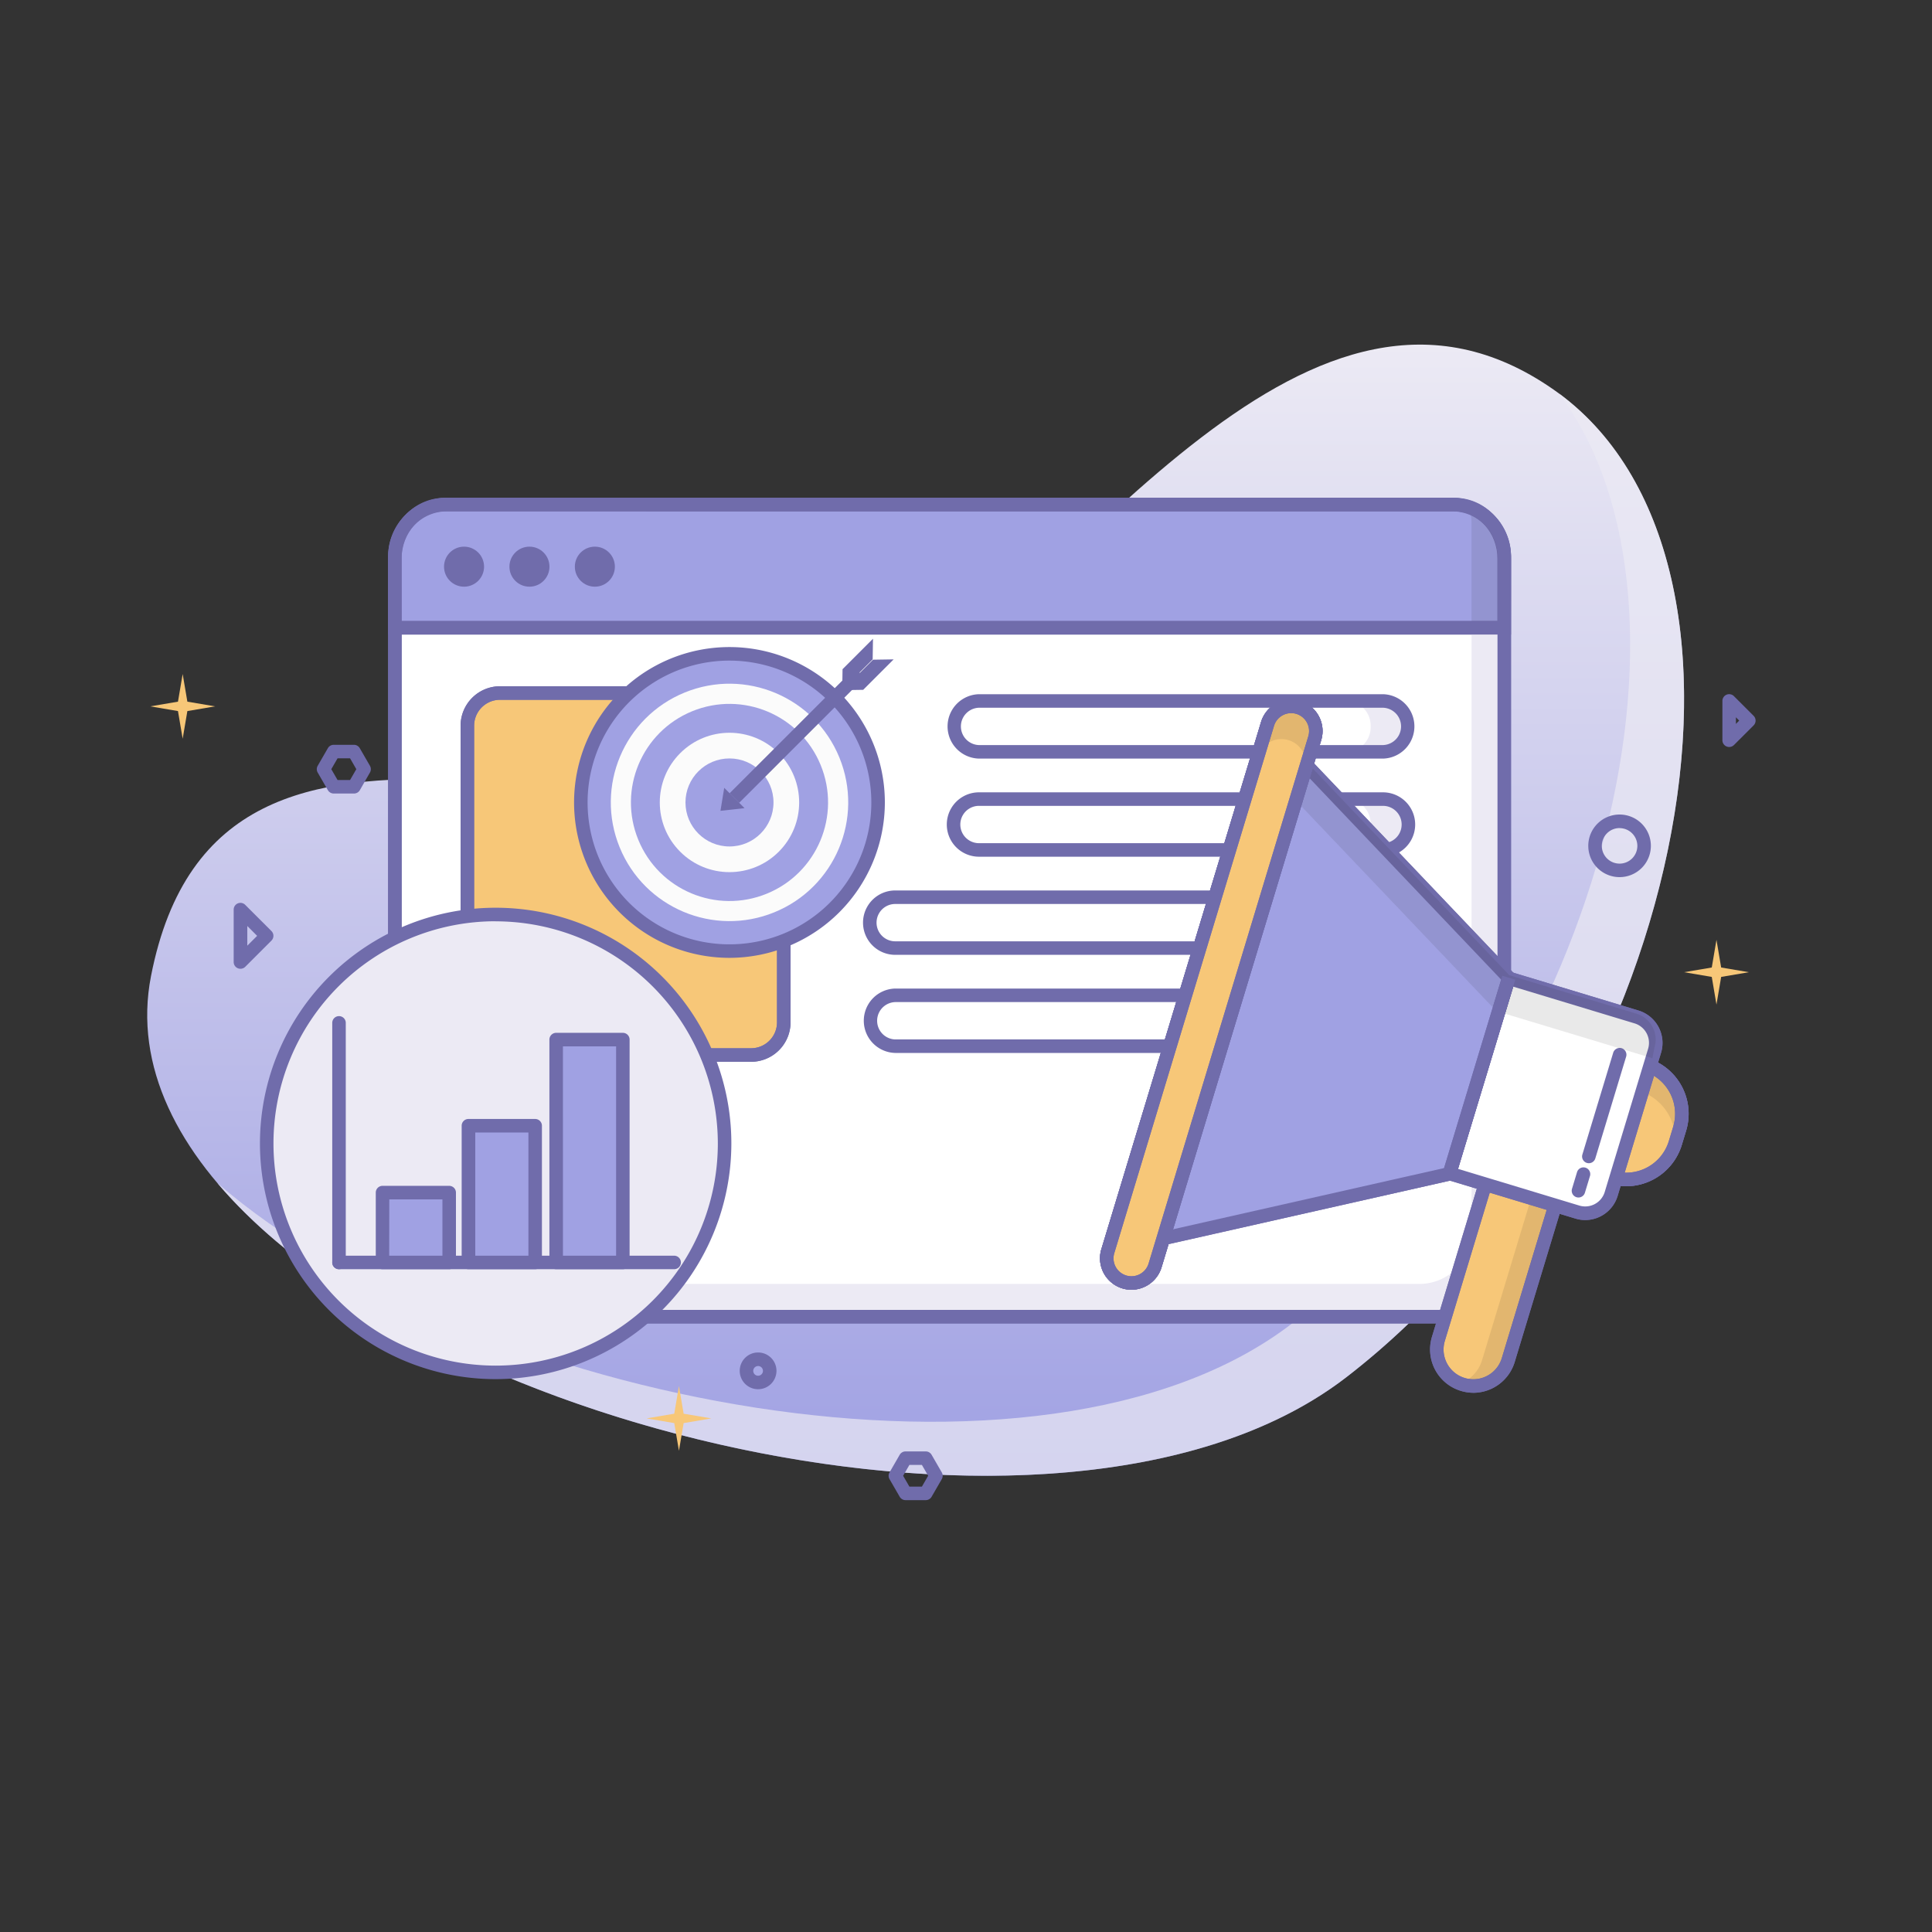 <svg id="Layer_1" data-name="Layer 1" xmlns="http://www.w3.org/2000/svg" xmlns:xlink="http://www.w3.org/1999/xlink" viewBox="0 0 1000 1000"><rect x="0" y="0" width="1000" height="1000" fill="#333333" stroke="none"/><defs><style>.cls-1{fill:url(#linear-gradient);}.cls-2,.cls-6{fill:#eceaf4;}.cls-2{opacity:0.7;}.cls-3{fill:#fff;}.cls-4{fill:#706cab;}.cls-5{fill:#a0a1e3;}.cls-7{fill:#231f20;opacity:0.1;}.cls-8{fill:#f7c778;}.cls-9{fill:#e2e0f0;}.cls-10{fill:#fbfbfb;}</style><linearGradient id="linear-gradient" x1="473.94" y1="763.86" x2="473.94" y2="178.37" gradientUnits="userSpaceOnUse"><stop offset="0" stop-color="#a0a1e3"/><stop offset="1" stop-color="#eceaf4"/></linearGradient></defs><title>Artboard 2</title><path class="cls-1" d="M78.15,505.26c36.35-186.27,261-43.35,372-126S678.44,113.94,804.08,201.62,872.4,577.38,696.87,712.84,41.8,691.53,78.15,505.26Z"/><path class="cls-2" d="M807,203.7c82.87,110.88,20.85,358.57-138.05,481.19C539.19,785,243.47,725.51,112.6,612.46,223.3,743,556.82,820.91,696.87,712.84,871,578.43,928.82,293.76,807,203.7Z"/><rect class="cls-3" x="204.39" y="261.18" width="574.22" height="420.31" rx="26.88" ry="26.88"/><path class="cls-4" d="M751.73,685H231.26a30.41,30.41,0,0,1-30.37-30.38V288.06a30.41,30.41,0,0,1,30.37-30.38H751.73a30.41,30.41,0,0,1,30.37,30.38V654.61A30.41,30.41,0,0,1,751.73,685ZM231.26,264.68a23.4,23.4,0,0,0-23.37,23.38V654.61A23.4,23.4,0,0,0,231.26,678H751.73a23.4,23.4,0,0,0,23.37-23.38V288.06a23.4,23.4,0,0,0-23.37-23.38Z"/><path class="cls-5" d="M753,261.18H230c-14.11,0-25.65,12.67-25.65,28.16v35.6H778.6v-35.6C778.6,273.85,767.06,261.18,753,261.18Z"/><path class="cls-4" d="M782.1,328.44H200.89v-39.1c0-17.45,13.07-31.66,29.15-31.66H753c16.08,0,29.15,14.21,29.15,31.66Zm-574.21-7H775.1v-32.1c0-13.59-9.93-24.66-22.15-24.66H230c-12.22,0-22.15,11.07-22.15,24.66Z"/><circle class="cls-4" cx="240.19" cy="293.31" r="10.36"/><circle class="cls-4" cx="274.04" cy="293.31" r="10.36"/><circle class="cls-4" cx="307.9" cy="293.31" r="10.36"/><path class="cls-6" d="M761.68,324.94V637.69a27,27,0,0,1-26.88,26.87H214.34a26.45,26.45,0,0,1-8.53-1.42,27,27,0,0,0,25.45,18.35H751.73a27,27,0,0,0,26.87-26.88V324.94Z"/><path class="cls-7" d="M761.68,324.94H778.6V288.06a27,27,0,0,0-18.34-25.46,26.82,26.82,0,0,1,1.42,8.53Z"/><rect class="cls-4" x="204.39" y="321.44" width="574.22" height="7"/><path class="cls-4" d="M751.73,685H231.26a30.41,30.41,0,0,1-30.37-30.38V288.06a30.41,30.41,0,0,1,30.37-30.38H751.73a30.41,30.41,0,0,1,30.37,30.38V654.61A30.41,30.41,0,0,1,751.73,685ZM231.26,264.68a23.4,23.4,0,0,0-23.37,23.38V654.61A23.4,23.4,0,0,0,231.26,678H751.73a23.4,23.4,0,0,0,23.37-23.38V288.06a23.4,23.4,0,0,0-23.37-23.38Z"/><rect class="cls-8" x="241.9" y="358.7" width="163.78" height="187.38" rx="16.93" ry="16.93"/><path class="cls-4" d="M388.76,549.58H258.83a20.45,20.45,0,0,1-20.43-20.43V375.63a20.46,20.46,0,0,1,20.43-20.43H388.76a20.46,20.46,0,0,1,20.43,20.43V529.15A20.45,20.45,0,0,1,388.76,549.58ZM258.83,362.2a13.45,13.45,0,0,0-13.43,13.43V529.15a13.45,13.45,0,0,0,13.43,13.43H388.76a13.45,13.45,0,0,0,13.43-13.43V375.63a13.45,13.45,0,0,0-13.43-13.43Z"/><path class="cls-6" d="M715.83,362.82h-19a12.65,12.65,0,0,1,12.6,12.61v1.11a12.65,12.65,0,0,1-12.6,12.61h19A13.21,13.21,0,0,0,729,376h0A13.21,13.21,0,0,0,715.83,362.82Z"/><path class="cls-4" d="M715.83,392.65H506.72a16.67,16.67,0,0,1,0-33.33H715.83a16.67,16.67,0,0,1,0,33.33ZM506.72,366.32a9.67,9.67,0,0,0,0,19.33H715.83a9.67,9.67,0,0,0,0-19.33Z"/><path class="cls-6" d="M715.83,413.61h-19a12.64,12.64,0,0,1,12.6,12.6v1.12a12.64,12.64,0,0,1-12.6,12.6h19A13.2,13.2,0,0,0,729,426.77h0A13.2,13.2,0,0,0,715.83,413.61Z"/><path class="cls-4" d="M715.83,443.43H506.72a16.66,16.66,0,0,1,0-33.32H715.83a16.66,16.66,0,0,1,0,33.32ZM506.72,417.11a9.66,9.66,0,0,0,0,19.32H715.83a9.66,9.66,0,0,0,0-19.32Z"/><path class="cls-6" d="M715.83,464.4h-19a12.64,12.64,0,0,1,12.6,12.6v1.12a12.64,12.64,0,0,1-12.6,12.6h19A13.2,13.2,0,0,0,729,477.56h0A13.2,13.2,0,0,0,715.83,464.4Z"/><path class="cls-4" d="M715.83,494.22H463.36a16.66,16.66,0,1,1,0-33.32H715.83a16.66,16.66,0,0,1,0,33.32ZM463.36,467.9a9.66,9.66,0,1,0,0,19.32H715.83a9.66,9.66,0,0,0,0-19.32Z"/><path class="cls-6" d="M715.83,515.18h-19a12.65,12.65,0,0,1,12.6,12.61v1.11a12.65,12.65,0,0,1-12.6,12.61h19A13.21,13.21,0,0,0,729,528.34h0A13.21,13.21,0,0,0,715.83,515.18Z"/><path class="cls-4" d="M715.83,545H463.36a16.67,16.67,0,0,1,0-33.33H715.83a16.67,16.67,0,0,1,0,33.33ZM463.36,518.68a9.67,9.67,0,0,0,0,19.33H715.83a9.67,9.67,0,0,0,0-19.33Z"/><path class="cls-4" d="M388.76,549.58H258.83a20.45,20.45,0,0,1-20.43-20.43V375.63a20.46,20.46,0,0,1,20.43-20.43H388.76a20.46,20.46,0,0,1,20.43,20.43V529.15A20.45,20.45,0,0,1,388.76,549.58ZM258.83,362.2a13.45,13.45,0,0,0-13.43,13.43V529.15a13.45,13.45,0,0,0,13.43,13.43H388.76a13.45,13.45,0,0,0,13.43-13.43V375.63a13.45,13.45,0,0,0-13.43-13.43Z"/><path class="cls-3" d="M851.64,551.06a26.61,26.61,0,0,1,17.75,33.18l-2.24,7.39A26.61,26.61,0,0,1,834,609.38l-4.11-1.24,17.67-58.33Z"/><path class="cls-4" d="M841.72,614a30.3,30.3,0,0,1-8.76-1.31l-4.11-1.24a3.52,3.52,0,0,1-2.34-4.37l17.67-58.32a3.5,3.5,0,0,1,4.36-2.34l4.11,1.25a30.11,30.11,0,0,1,20.09,37.54l-2.24,7.39A30.17,30.17,0,0,1,841.72,614Zm-7.49-8.24.75.23a23.11,23.11,0,0,0,28.82-15.42l2.24-7.39a23.1,23.1,0,0,0-15.42-28.81h0l-.76-.23Z"/><path class="cls-8" d="M851.64,551.06a26.61,26.61,0,0,1,17.75,33.18l-2.24,7.39A26.61,26.61,0,0,1,834,609.38l-4.11-1.24,17.67-58.33Z"/><path class="cls-4" d="M841.72,614a30.3,30.3,0,0,1-8.76-1.31l-4.11-1.24a3.52,3.52,0,0,1-2.34-4.37l17.67-58.32a3.5,3.5,0,0,1,4.36-2.34l4.11,1.25a30.11,30.11,0,0,1,20.09,37.54l-2.24,7.39A30.17,30.17,0,0,1,841.72,614Zm-7.49-8.24.75.23a23.11,23.11,0,0,0,28.82-15.42l2.24-7.39a23.1,23.1,0,0,0-15.42-28.81h0l-.76-.23Z"/><path class="cls-7" d="M851.64,551.06l-4.11-1.25-3.39,13.55,4.11,1.24a26.6,26.6,0,0,1,18.82,27.26,2.09,2.09,0,0,1,.08-.23l2.24-7.39A26.61,26.61,0,0,0,851.64,551.06Z"/><path class="cls-4" d="M841.72,614a30.3,30.3,0,0,1-8.76-1.31l-4.11-1.24a3.52,3.52,0,0,1-2.34-4.37l17.67-58.32a3.5,3.5,0,0,1,4.36-2.34l4.11,1.25a30.11,30.11,0,0,1,20.09,37.54l-2.24,7.39A30.17,30.17,0,0,1,841.72,614Zm-7.49-8.24.75.23a23.11,23.11,0,0,0,28.82-15.42l2.24-7.39a23.1,23.1,0,0,0-15.42-28.81h0l-.76-.23Z"/><path class="cls-8" d="M775.6,590.36,744.51,693a18.89,18.89,0,1,0,36.16,11l31.09-102.66Z"/><path class="cls-4" d="M762.61,720.9a22.51,22.51,0,0,1-6.53-1A22.39,22.39,0,0,1,741.16,692l31.09-102.66a3.5,3.5,0,0,1,4.37-2.33l36.16,11a3.49,3.49,0,0,1,2.33,4.36L784,705a22.46,22.46,0,0,1-21.41,15.91Zm15.33-126.18L747.86,694A15.39,15.39,0,0,0,777.32,703l30.08-99.32Z"/><path class="cls-7" d="M775.6,590.36l-1.13,3.75,23.75,7.2L767.12,704a18.86,18.86,0,0,1-11.31,12.15c.42.16.85.33,1.29.46A18.9,18.9,0,0,0,780.67,704l31.09-102.66Z"/><path class="cls-4" d="M762.61,720.9a22.51,22.51,0,0,1-6.53-1A22.39,22.39,0,0,1,741.16,692l31.09-102.66a3.5,3.5,0,0,1,4.37-2.33l36.16,11a3.49,3.49,0,0,1,2.33,4.36L784,705a22.46,22.46,0,0,1-21.41,15.91Zm15.33-126.18L747.86,694A15.39,15.39,0,0,0,777.32,703l30.08-99.32Z"/><path class="cls-3" d="M847,526.35a14,14,0,0,1,9.37,17.51L833.94,618a14,14,0,0,1-17.5,9.36l-66.13-20,30.6-101Z"/><path class="cls-4" d="M820.5,631.49a17.13,17.13,0,0,1-5.07-.76l-66.14-20a3.49,3.49,0,0,1-2.33-4.36l30.6-101a3.5,3.5,0,0,1,4.37-2.33l66.13,20a17.54,17.54,0,0,1,11.7,21.87L837.29,619A17.56,17.56,0,0,1,820.5,631.49ZM754.67,605l62.79,19a10.54,10.54,0,0,0,13.13-7l22.47-74.16a10.54,10.54,0,0,0-7-13.14h0l-62.78-19Z"/><path class="cls-3" d="M847,526.35a14,14,0,0,1,9.37,17.51L833.94,618a14,14,0,0,1-17.5,9.36l-66.13-20,30.6-101Z"/><path class="cls-4" d="M820.5,631.49a17.13,17.13,0,0,1-5.07-.76l-66.14-20a3.49,3.49,0,0,1-2.33-4.36l30.6-101a3.5,3.5,0,0,1,4.37-2.33l66.13,20a17.54,17.54,0,0,1,11.7,21.87L837.29,619A17.56,17.56,0,0,1,820.5,631.49ZM754.67,605l62.79,19a10.54,10.54,0,0,0,13.13-7l22.47-74.16a10.54,10.54,0,0,0-7-13.14h0l-62.78-19Z"/><path class="cls-9" d="M819.66,607.59,817,616.33"/><path class="cls-4" d="M817,619.83a3.6,3.6,0,0,1-1-.15,3.5,3.5,0,0,1-2.33-4.37l2.64-8.74a3.5,3.5,0,0,1,6.7,2l-2.65,8.74A3.49,3.49,0,0,1,817,619.83Z"/><path class="cls-9" d="M838.29,546.08l-15.9,52.5"/><path class="cls-4" d="M822.39,602.08a3.5,3.5,0,0,1-3.35-4.52l15.9-52.49a3.5,3.5,0,1,1,6.7,2l-15.9,52.49A3.5,3.5,0,0,1,822.39,602.08Z"/><polygon class="cls-3" points="592.36 643.21 750.24 607.56 780.97 506.11 669.41 388.85 592.36 643.21"/><path class="cls-4" d="M592.36,646.71a3.51,3.51,0,0,1-3.35-4.52l77-254.36a3.5,3.5,0,0,1,5.89-1.39L783.51,503.7a3.48,3.48,0,0,1,.81,3.43L753.59,608.57A3.49,3.49,0,0,1,751,611L593.13,646.62A3.31,3.31,0,0,1,592.36,646.71ZM671,395.62,597.45,638.47l150-33.88L777,507.05Z"/><path class="cls-3" d="M672,366.16h0a12.82,12.82,0,0,1,8.52,15.93L597.86,655a12.8,12.8,0,0,1-15.92,8.52h0a12.81,12.81,0,0,1-8.53-15.93l82.67-272.91A12.82,12.82,0,0,1,672,366.16Z"/><path class="cls-4" d="M585.63,667.57a16.29,16.29,0,0,1-15.57-21l82.67-272.91A16.29,16.29,0,0,1,673,362.81h0a16.29,16.29,0,0,1,10.86,20.29L601.21,656a16.33,16.33,0,0,1-15.58,11.56Zm82.68-298.46a9.29,9.29,0,0,0-8.88,6.59L576.76,648.61A9.27,9.27,0,0,0,594.51,654l82.67-272.91A9.31,9.31,0,0,0,671,369.51h0A9.33,9.33,0,0,0,668.31,369.11Z"/><polygon class="cls-5" points="592.36 643.21 750.24 607.56 780.97 506.11 669.41 388.85 592.36 643.21"/><path class="cls-4" d="M592.36,646.71a3.51,3.51,0,0,1-3.35-4.52l77-254.36a3.5,3.5,0,0,1,5.89-1.39L783.51,503.7a3.48,3.48,0,0,1,.81,3.43L753.59,608.57A3.49,3.49,0,0,1,751,611L593.13,646.62A3.31,3.31,0,0,1,592.36,646.71ZM671,395.62,597.45,638.47l150-33.88L777,507.05Z"/><path class="cls-7" d="M847,524.66l-66.13-20,.06-.21L669.37,387.16l-5.92,19.52L774.16,523l-.06.21,81.18,24.53,1.09-5.62A14,14,0,0,0,847,524.66Z"/><line class="cls-5" x1="750.24" y1="607.56" x2="780.97" y2="506.11"/><rect class="cls-4" x="712.61" y="553.34" width="106" height="7" transform="translate(10.73 1128.13) rotate(-73.15)"/><path class="cls-8" d="M672,366.16h0a12.82,12.82,0,0,1,8.52,15.93L597.86,655a12.8,12.8,0,0,1-15.92,8.52h0a12.81,12.81,0,0,1-8.53-15.93l82.67-272.91A12.82,12.82,0,0,1,672,366.16Z"/><path class="cls-4" d="M585.63,667.57a16.29,16.29,0,0,1-15.57-21l82.67-272.91A16.29,16.29,0,0,1,673,362.81h0a16.29,16.29,0,0,1,10.86,20.29L601.21,656a16.33,16.33,0,0,1-15.58,11.56Zm82.68-298.46a9.29,9.29,0,0,0-8.88,6.59L576.76,648.61A9.27,9.27,0,0,0,594.51,654l82.67-272.91A9.31,9.31,0,0,0,671,369.51h0A9.33,9.33,0,0,0,668.31,369.11Z"/><path class="cls-8" d="M672,366.16h0a12.82,12.82,0,0,1,8.52,15.93L597.86,655a12.8,12.8,0,0,1-15.92,8.52h0a12.81,12.81,0,0,1-8.53-15.93l82.67-272.91A12.82,12.82,0,0,1,672,366.16Z"/><path class="cls-4" d="M585.63,667.57a16.29,16.29,0,0,1-15.57-21l82.67-272.91A16.29,16.29,0,0,1,673,362.81h0a16.29,16.29,0,0,1,10.86,20.29L601.21,656a16.33,16.33,0,0,1-15.58,11.56Zm82.68-298.46a9.29,9.29,0,0,0-8.88,6.59L576.76,648.61A9.27,9.27,0,0,0,594.51,654l82.67-272.91A9.31,9.31,0,0,0,671,369.51h0A9.33,9.33,0,0,0,668.31,369.11Z"/><path class="cls-7" d="M672,366.16h0a12.82,12.82,0,0,0-15.93,8.52L651,391.61a12.82,12.82,0,0,1,15.93-8.52h0a12.81,12.81,0,0,1,8.75,15l4.85-16A12.81,12.81,0,0,0,672,366.16Z"/><path class="cls-4" d="M585.63,667.57a16.29,16.29,0,0,1-15.57-21l82.67-272.91A16.29,16.29,0,0,1,673,362.81h0a16.29,16.29,0,0,1,10.86,20.29L601.21,656a16.33,16.33,0,0,1-15.58,11.56Zm82.68-298.46a9.29,9.29,0,0,0-8.88,6.59L576.76,648.61A9.27,9.27,0,0,0,594.51,654l82.67-272.91A9.31,9.31,0,0,0,671,369.51h0A9.33,9.33,0,0,0,668.31,369.11Z"/><path class="cls-4" d="M838.29,454a16.2,16.2,0,1,1,16.2-16.19A16.2,16.2,0,0,1,838.29,454Zm0-25.39a9.2,9.2,0,1,0,9.2,9.2A9.21,9.21,0,0,0,838.29,428.64Z"/><path class="cls-4" d="M124.45,501.43a3.48,3.48,0,0,1-3.5-3.5V470.85a3.5,3.5,0,0,1,6-2.48l13.55,13.54a3.51,3.51,0,0,1,0,4.95l-13.55,13.55A3.48,3.48,0,0,1,124.45,501.43ZM128,479.3v10.18l5.09-5.09Z"/><path class="cls-4" d="M183.22,410.73H172.7a3.5,3.5,0,0,1-3-1.75l-5.26-9.11a3.48,3.48,0,0,1,0-3.5l5.26-9.11a3.5,3.5,0,0,1,3-1.75h10.52a3.51,3.51,0,0,1,3,1.75l5.26,9.11a3.53,3.53,0,0,1,0,3.5L186.25,409A3.51,3.51,0,0,1,183.22,410.73Zm-8.5-7h6.48l3.23-5.61-3.23-5.61h-6.48l-3.24,5.61Z"/><polygon class="cls-8" points="871.68 503.21 886.01 500.78 888.44 486.45 890.87 500.78 905.2 503.21 890.87 505.65 888.44 519.97 886.01 505.65 871.68 503.21"/><polygon class="cls-8" points="77.79 365.61 92.12 363.18 94.55 348.85 96.98 363.18 111.31 365.61 96.98 368.05 94.55 382.37 92.12 368.05 77.79 365.61"/><path class="cls-4" d="M895,386.64a3.44,3.44,0,0,1-1.33-.27,3.49,3.49,0,0,1-2.16-3.23V362.83a3.5,3.5,0,0,1,6-2.48l10.16,10.16a3.51,3.51,0,0,1,0,4.95l-10.16,10.15A3.5,3.5,0,0,1,895,386.64Zm3.51-15.37v3.42l1.7-1.71Z"/><polygon class="cls-8" points="334.66 734.16 348.99 731.73 351.42 717.4 353.85 731.73 368.18 734.16 353.85 736.59 351.42 750.92 348.99 736.59 334.66 734.16"/><path class="cls-4" d="M392.39,719.06a9.51,9.51,0,1,1,9.51-9.51A9.53,9.53,0,0,1,392.39,719.06Zm0-12a2.51,2.51,0,1,0,2.51,2.5A2.51,2.51,0,0,0,392.39,707.05Z"/><path class="cls-4" d="M479.2,776.47H468.68a3.5,3.5,0,0,1-3-1.75l-5.26-9.11a3.48,3.48,0,0,1,0-3.5l5.26-9.11a3.5,3.5,0,0,1,3-1.75H479.2a3.51,3.51,0,0,1,3,1.75l5.26,9.11a3.53,3.53,0,0,1,0,3.5l-5.26,9.11A3.51,3.51,0,0,1,479.2,776.47Zm-8.5-7h6.48l3.24-5.61-3.24-5.61H470.7l-3.24,5.61Z"/><circle class="cls-5" cx="377.58" cy="415.35" r="76.93" transform="translate(-95.74 717.09) rotate(-80.24)"/><path class="cls-4" d="M377.58,495.78A80.43,80.43,0,1,1,458,415.35,80.52,80.52,0,0,1,377.58,495.78Zm0-153.85A73.43,73.43,0,1,0,451,415.35,73.5,73.5,0,0,0,377.58,341.93Z"/><circle class="cls-10" cx="377.58" cy="415.35" r="61.43" transform="translate(-128.89 173.34) rotate(-22.19)"/><circle class="cls-5" cx="377.58" cy="415.35" r="51.01" transform="translate(-129.11 173.81) rotate(-22.24)"/><circle class="cls-10" cx="377.58" cy="415.35" r="36.07" transform="translate(-183.11 388.64) rotate(-45)"/><circle class="cls-5" cx="377.58" cy="415.35" r="22.78"/><rect class="cls-4" x="366.68" y="377.11" width="91.72" height="7" transform="translate(-148.31 403.14) rotate(-44.99)"/><polygon class="cls-4" points="374.86 407.78 372.91 419.68 385.37 418.3 374.86 407.78"/><polygon class="cls-4" points="435.94 357.05 436.1 346.37 451.86 330.61 451.69 341.29 435.94 357.05"/><polygon class="cls-4" points="436.1 357.22 446.79 357.05 462.55 341.29 451.86 341.46 436.1 357.22"/><circle class="cls-6" cx="256.55" cy="591.86" r="118.48"/><path class="cls-4" d="M256.55,713.84a122,122,0,1,1,122-122A122.12,122.12,0,0,1,256.55,713.84Zm0-237a115,115,0,1,0,115,115A115.11,115.11,0,0,0,256.55,476.88Z"/><path class="cls-4" d="M175.47,656.94a3.5,3.5,0,0,1-3.5-3.5v-124a3.5,3.5,0,0,1,7,0v124A3.5,3.5,0,0,1,175.47,656.94Z"/><path class="cls-4" d="M348.93,656.94H175.47a3.5,3.5,0,0,1,0-7H348.93a3.5,3.5,0,1,1,0,7Z"/><rect class="cls-5" x="197.95" y="617.29" width="34.5" height="36.15"/><path class="cls-4" d="M232.45,656.94H198a3.5,3.5,0,0,1-3.5-3.5V617.29a3.5,3.5,0,0,1,3.5-3.5h34.5a3.5,3.5,0,0,1,3.5,3.5v36.15A3.5,3.5,0,0,1,232.45,656.94Zm-31-7H229V620.79h-27.5Z"/><rect class="cls-5" x="242.47" y="582.68" width="34.5" height="70.77"/><path class="cls-4" d="M277,656.94H242.46a3.5,3.5,0,0,1-3.5-3.5V582.68a3.5,3.5,0,0,1,3.5-3.5H277a3.5,3.5,0,0,1,3.5,3.5v70.76A3.5,3.5,0,0,1,277,656.94Zm-31-7h27.51V586.18H246Z"/><rect class="cls-5" x="287.87" y="538.09" width="34.5" height="115.35"/><path class="cls-4" d="M322.38,656.94H287.87a3.5,3.5,0,0,1-3.5-3.5V538.09a3.5,3.5,0,0,1,3.5-3.5h34.51a3.5,3.5,0,0,1,3.5,3.5V653.44A3.5,3.5,0,0,1,322.38,656.94Zm-31-7h27.51V541.59H291.37Z"/></svg>